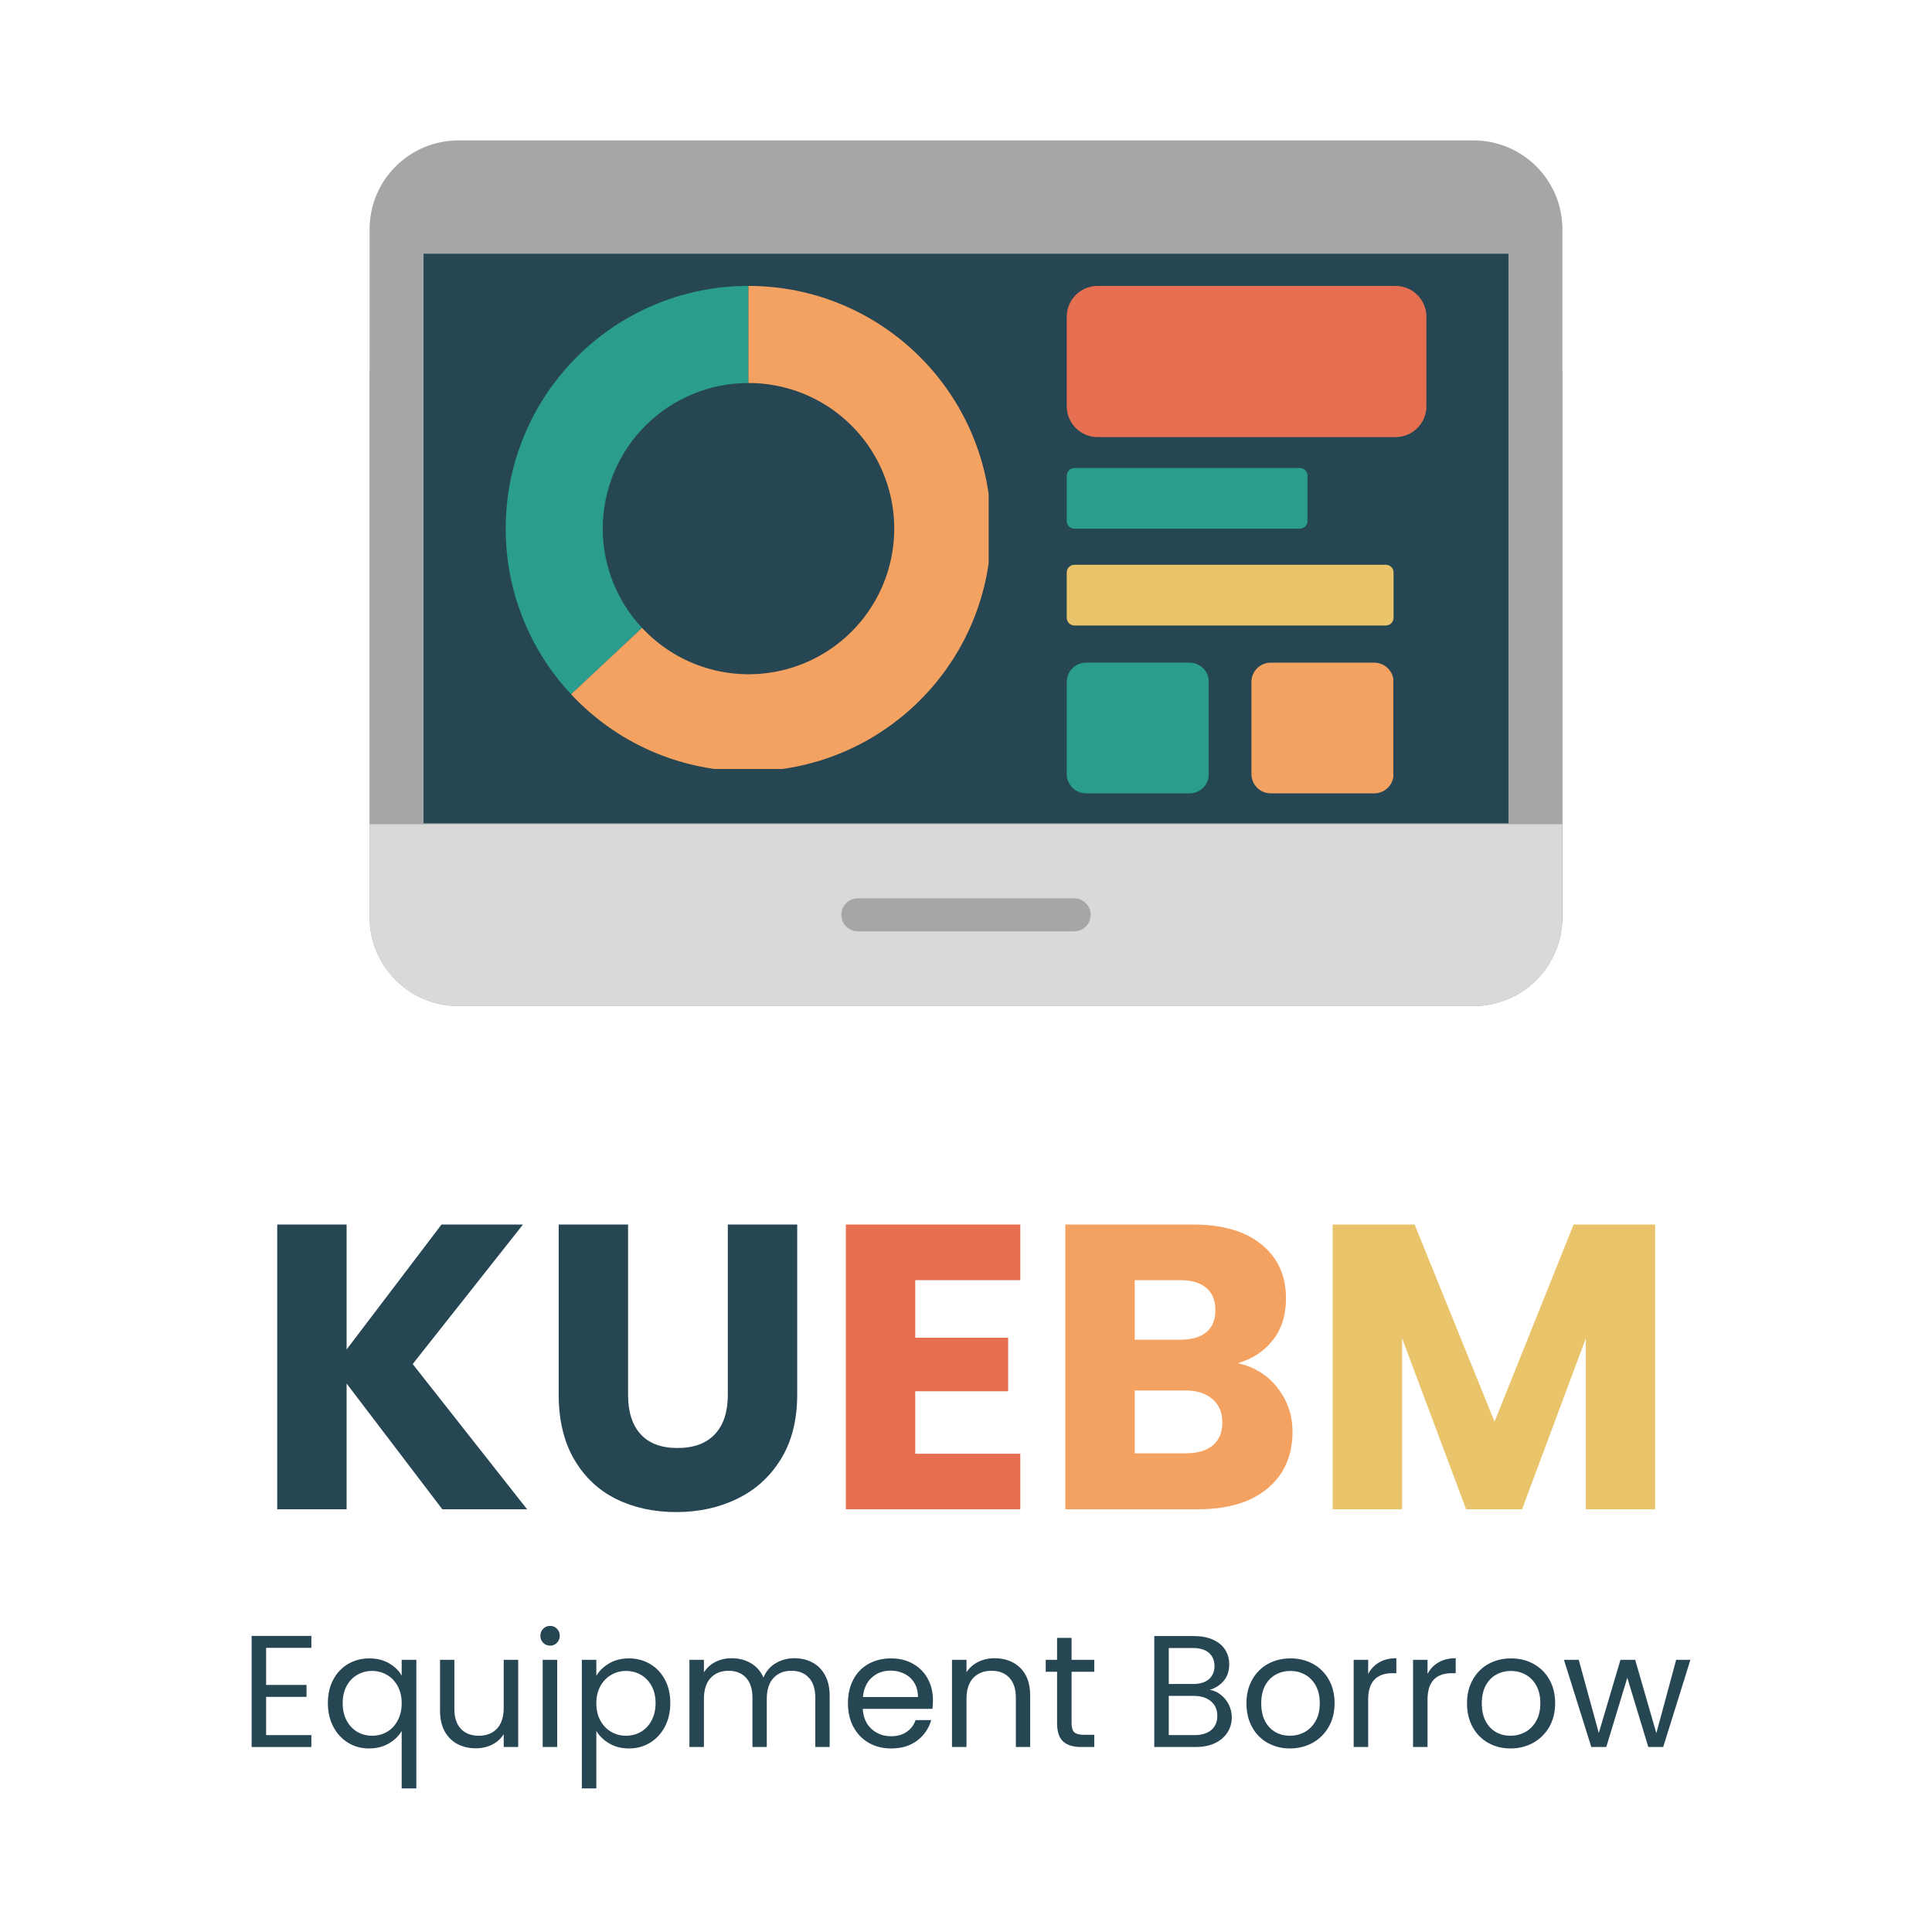 <svg xmlns="http://www.w3.org/2000/svg" xmlns:xlink="http://www.w3.org/1999/xlink" width="500" zoomAndPan="magnify" viewBox="0 0 375 375" height="500" preserveAspectRatio="xMidYMid meet" version="1.0"><defs><g/><clipPath id="7678963959"><path d="M 71.738 27.254 L 303.434 27.254 L 303.434 195.281 L 71.738 195.281 Z M 71.738 27.254 " clip-rule="nonzero"/></clipPath><clipPath id="7f7e2a3ae7"><path d="M 88.988 27.254 L 286.012 27.254 C 295.539 27.254 303.262 34.977 303.262 44.504 L 303.262 178.031 C 303.262 187.559 295.539 195.281 286.012 195.281 L 88.988 195.281 C 79.461 195.281 71.738 187.559 71.738 178.031 L 71.738 44.504 C 71.738 34.977 79.461 27.254 88.988 27.254 Z M 88.988 27.254 " clip-rule="nonzero"/></clipPath><clipPath id="7b82c65f49"><path d="M 71.738 124.668 L 303.445 124.668 L 303.445 195.281 L 71.738 195.281 Z M 71.738 124.668 " clip-rule="nonzero"/></clipPath><clipPath id="8f24666d79"><path d="M 88.988 124.668 L 286.012 124.668 C 295.539 124.668 303.262 132.391 303.262 141.918 L 303.262 178.031 C 303.262 187.559 295.539 195.281 286.012 195.281 L 88.988 195.281 C 79.461 195.281 71.738 187.559 71.738 178.031 L 71.738 141.918 C 71.738 132.391 79.461 124.668 88.988 124.668 Z M 88.988 124.668 " clip-rule="nonzero"/></clipPath><clipPath id="c8e49ed7a2"><path d="M 71.738 72.172 L 303.262 72.172 L 303.262 159.977 L 71.738 159.977 Z M 71.738 72.172 " clip-rule="nonzero"/></clipPath><clipPath id="e9b90520bc"><path d="M 163.301 174.367 L 211.723 174.367 L 211.723 180.773 L 163.301 180.773 Z M 163.301 174.367 " clip-rule="nonzero"/></clipPath><clipPath id="1491739cb8"><path d="M 166.504 174.367 L 208.496 174.367 C 210.266 174.367 211.699 175.805 211.699 177.57 C 211.699 179.34 210.266 180.773 208.496 180.773 L 166.504 180.773 C 164.734 180.773 163.301 179.34 163.301 177.57 C 163.301 175.805 164.734 174.367 166.504 174.367 Z M 166.504 174.367 " clip-rule="nonzero"/></clipPath><clipPath id="cb098785dd"><path d="M 82.207 49.254 L 292.793 49.254 L 292.793 159.797 L 82.207 159.797 Z M 82.207 49.254 " clip-rule="nonzero"/></clipPath><clipPath id="009d606a53"><path d="M 98.129 55.496 L 146 55.496 L 146 135 L 98.129 135 Z M 98.129 55.496 " clip-rule="nonzero"/></clipPath><clipPath id="015b8d52bf"><path d="M 110 55.496 L 191.898 55.496 L 191.898 149.262 L 110 149.262 Z M 110 55.496 " clip-rule="nonzero"/></clipPath><clipPath id="7f784721d4"><path d="M 207.051 55.496 L 276.973 55.496 L 276.973 84.84 L 207.051 84.84 Z M 207.051 55.496 " clip-rule="nonzero"/></clipPath><clipPath id="08e80c75ed"><path d="M 213.051 55.496 L 270.871 55.496 C 274.184 55.496 276.871 58.18 276.871 61.496 L 276.871 78.84 C 276.871 82.152 274.184 84.84 270.871 84.84 L 213.051 84.84 C 209.738 84.84 207.051 82.152 207.051 78.84 L 207.051 61.496 C 207.051 58.18 209.738 55.496 213.051 55.496 Z M 213.051 55.496 " clip-rule="nonzero"/></clipPath><clipPath id="34a39a0559"><path d="M 207.051 90.836 L 253.828 90.836 L 253.828 102.621 L 207.051 102.621 Z M 207.051 90.836 " clip-rule="nonzero"/></clipPath><clipPath id="6d021bebbc"><path d="M 208.551 90.836 L 252.285 90.836 C 253.113 90.836 253.785 91.508 253.785 92.336 L 253.785 101.121 C 253.785 101.949 253.113 102.621 252.285 102.621 L 208.551 102.621 C 207.723 102.621 207.051 101.949 207.051 101.121 L 207.051 92.336 C 207.051 91.508 207.723 90.836 208.551 90.836 Z M 208.551 90.836 " clip-rule="nonzero"/></clipPath><clipPath id="55d8f008f9"><path d="M 207.051 109.621 L 270.496 109.621 L 270.496 121.41 L 207.051 121.41 Z M 207.051 109.621 " clip-rule="nonzero"/></clipPath><clipPath id="92436796c1"><path d="M 208.551 109.621 L 268.992 109.621 C 269.82 109.621 270.492 110.293 270.492 111.121 L 270.492 119.91 C 270.492 120.738 269.82 121.41 268.992 121.41 L 208.551 121.41 C 207.723 121.41 207.051 120.738 207.051 119.91 L 207.051 111.121 C 207.051 110.293 207.723 109.621 208.551 109.621 Z M 208.551 109.621 " clip-rule="nonzero"/></clipPath><clipPath id="61dd744a3d"><path d="M 207.051 128.621 L 234.695 128.621 L 234.695 153.988 L 207.051 153.988 Z M 207.051 128.621 " clip-rule="nonzero"/></clipPath><clipPath id="4899653ba9"><path d="M 210.801 128.621 L 230.891 128.621 C 232.961 128.621 234.641 130.301 234.641 132.371 L 234.641 150.238 C 234.641 152.309 232.961 153.988 230.891 153.988 L 210.801 153.988 C 208.73 153.988 207.051 152.309 207.051 150.238 L 207.051 132.371 C 207.051 130.301 208.73 128.621 210.801 128.621 Z M 210.801 128.621 " clip-rule="nonzero"/></clipPath><clipPath id="c4b459e11c"><path d="M 242.902 128.621 L 270.547 128.621 L 270.547 153.988 L 242.902 153.988 Z M 242.902 128.621 " clip-rule="nonzero"/></clipPath><clipPath id="50a2dfed3f"><path d="M 246.652 128.621 L 266.742 128.621 C 268.812 128.621 270.492 130.301 270.492 132.371 L 270.492 150.238 C 270.492 152.309 268.812 153.988 266.742 153.988 L 246.652 153.988 C 244.578 153.988 242.902 152.309 242.902 150.238 L 242.902 132.371 C 242.902 130.301 244.578 128.621 246.652 128.621 Z M 246.652 128.621 " clip-rule="nonzero"/></clipPath></defs><g fill="#264653" fill-opacity="1"><g transform="translate(48.931, 292.947)"><g><path d="M 36.922 0 L 18.344 -24.406 L 18.344 0 L 4.875 0 L 4.875 -55.266 L 18.344 -55.266 L 18.344 -31.016 L 36.766 -55.266 L 52.578 -55.266 L 31.172 -28.188 L 53.375 0 Z M 36.922 0 "/></g></g></g><g fill="#264653" fill-opacity="1"><g transform="translate(103.8, 292.947)"><g><path d="M 18.109 -55.266 L 18.109 -22.203 C 18.109 -18.891 18.922 -16.344 20.547 -14.562 C 22.172 -12.781 24.555 -11.891 27.703 -11.891 C 30.859 -11.891 33.273 -12.781 34.953 -14.562 C 36.629 -16.344 37.469 -18.891 37.469 -22.203 L 37.469 -55.266 L 50.938 -55.266 L 50.938 -22.281 C 50.938 -17.344 49.883 -13.164 47.781 -9.75 C 45.688 -6.344 42.863 -3.773 39.312 -2.047 C 35.77 -0.316 31.82 0.547 27.469 0.547 C 23.113 0.547 19.219 -0.301 15.781 -2 C 12.344 -3.707 9.625 -6.281 7.625 -9.719 C 5.633 -13.156 4.641 -17.344 4.641 -22.281 L 4.641 -55.266 Z M 18.109 -55.266 "/></g></g></g><g fill="#e76f51" fill-opacity="1"><g transform="translate(159.306, 292.947)"><g><path d="M 18.344 -44.469 L 18.344 -33.297 L 36.375 -33.297 L 36.375 -22.906 L 18.344 -22.906 L 18.344 -10.781 L 38.734 -10.781 L 38.734 0 L 4.875 0 L 4.875 -55.266 L 38.734 -55.266 L 38.734 -44.469 Z M 18.344 -44.469 "/></g></g></g><g fill="#f4a261" fill-opacity="1"><g transform="translate(201.909, 292.947)"><g><path d="M 38.344 -28.344 C 41.539 -27.656 44.109 -26.066 46.047 -23.578 C 47.992 -21.086 48.969 -18.238 48.969 -15.031 C 48.969 -10.414 47.352 -6.754 44.125 -4.047 C 40.895 -1.348 36.395 0 30.625 0 L 4.875 0 L 4.875 -55.266 L 29.75 -55.266 C 35.363 -55.266 39.758 -53.977 42.938 -51.406 C 46.113 -48.832 47.703 -45.344 47.703 -40.938 C 47.703 -37.676 46.848 -34.969 45.141 -32.812 C 43.441 -30.664 41.176 -29.176 38.344 -28.344 Z M 18.344 -32.906 L 27.156 -32.906 C 29.363 -32.906 31.055 -33.391 32.234 -34.359 C 33.41 -35.328 34 -36.758 34 -38.656 C 34 -40.539 33.41 -41.977 32.234 -42.969 C 31.055 -43.969 29.363 -44.469 27.156 -44.469 L 18.344 -44.469 Z M 28.266 -10.859 C 30.516 -10.859 32.254 -11.367 33.484 -12.391 C 34.723 -13.422 35.344 -14.906 35.344 -16.844 C 35.344 -18.789 34.695 -20.312 33.406 -21.406 C 32.125 -22.508 30.359 -23.062 28.109 -23.062 L 18.344 -23.062 L 18.344 -10.859 Z M 28.266 -10.859 "/></g></g></g><g fill="#e9c46a" fill-opacity="1"><g transform="translate(253.793, 292.947)"><g><path d="M 67.469 -55.266 L 67.469 0 L 54 0 L 54 -33.141 L 41.641 0 L 30.781 0 L 18.344 -33.219 L 18.344 0 L 4.875 0 L 4.875 -55.266 L 20.781 -55.266 L 36.297 -17 L 51.641 -55.266 Z M 67.469 -55.266 "/></g></g></g><g fill="#264653" fill-opacity="1"><g transform="translate(46.465, 339.094)"><g><path d="M 5.188 -19.25 L 5.188 -12.047 L 13.031 -12.047 L 13.031 -9.734 L 5.188 -9.734 L 5.188 -2.312 L 13.969 -2.312 L 13.969 0 L 2.375 0 L 2.375 -21.562 L 13.969 -21.562 L 13.969 -19.25 Z M 5.188 -19.25 "/></g></g></g><g fill="#264653" fill-opacity="1"><g transform="translate(62.311, 339.094)"><g><path d="M 1.328 -8.531 C 1.328 -10.258 1.676 -11.773 2.375 -13.078 C 3.07 -14.391 4.035 -15.406 5.266 -16.125 C 6.492 -16.844 7.867 -17.203 9.391 -17.203 C 10.848 -17.203 12.129 -16.879 13.234 -16.234 C 14.336 -15.586 15.145 -14.789 15.656 -13.844 L 15.656 -16.922 L 18.5 -16.922 L 18.5 8.031 L 15.656 8.031 L 15.656 -3.125 C 15.125 -2.176 14.301 -1.367 13.188 -0.703 C 12.07 -0.047 10.773 0.281 9.297 0.281 C 7.816 0.281 6.469 -0.086 5.25 -0.828 C 4.031 -1.578 3.07 -2.617 2.375 -3.953 C 1.676 -5.297 1.328 -6.82 1.328 -8.531 Z M 15.656 -8.5 C 15.656 -9.77 15.395 -10.879 14.875 -11.828 C 14.363 -12.773 13.672 -13.5 12.797 -14 C 11.922 -14.508 10.961 -14.766 9.922 -14.766 C 8.867 -14.766 7.91 -14.516 7.047 -14.016 C 6.18 -13.523 5.488 -12.805 4.969 -11.859 C 4.457 -10.91 4.203 -9.801 4.203 -8.531 C 4.203 -7.227 4.457 -6.098 4.969 -5.141 C 5.488 -4.18 6.18 -3.445 7.047 -2.938 C 7.91 -2.438 8.867 -2.188 9.922 -2.188 C 10.961 -2.188 11.922 -2.438 12.797 -2.938 C 13.672 -3.445 14.363 -4.18 14.875 -5.141 C 15.395 -6.098 15.656 -7.219 15.656 -8.5 Z M 15.656 -8.5 "/></g></g></g><g fill="#264653" fill-opacity="1"><g transform="translate(83.192, 339.094)"><g><path d="M 17.391 -16.922 L 17.391 0 L 14.578 0 L 14.578 -2.5 C 14.047 -1.633 13.301 -0.957 12.344 -0.469 C 11.383 0.008 10.328 0.25 9.172 0.25 C 7.859 0.25 6.676 -0.02 5.625 -0.562 C 4.57 -1.113 3.738 -1.938 3.125 -3.031 C 2.52 -4.125 2.219 -5.453 2.219 -7.016 L 2.219 -16.922 L 5 -16.922 L 5 -7.391 C 5 -5.711 5.422 -4.426 6.266 -3.531 C 7.109 -2.633 8.266 -2.188 9.734 -2.188 C 11.234 -2.188 12.414 -2.648 13.281 -3.578 C 14.145 -4.504 14.578 -5.852 14.578 -7.625 L 14.578 -16.922 Z M 17.391 -16.922 "/></g></g></g><g fill="#264653" fill-opacity="1"><g transform="translate(102.962, 339.094)"><g><path d="M 3.828 -19.672 C 3.297 -19.672 2.844 -19.859 2.469 -20.234 C 2.102 -20.609 1.922 -21.062 1.922 -21.594 C 1.922 -22.125 2.102 -22.578 2.469 -22.953 C 2.844 -23.328 3.297 -23.516 3.828 -23.516 C 4.348 -23.516 4.785 -23.328 5.141 -22.953 C 5.504 -22.578 5.688 -22.125 5.688 -21.594 C 5.688 -21.062 5.504 -20.609 5.141 -20.234 C 4.785 -19.859 4.348 -19.672 3.828 -19.672 Z M 5.188 -16.922 L 5.188 0 L 2.375 0 L 2.375 -16.922 Z M 5.188 -16.922 "/></g></g></g><g fill="#264653" fill-opacity="1"><g transform="translate(110.56, 339.094)"><g><path d="M 5.188 -13.812 C 5.75 -14.781 6.578 -15.586 7.672 -16.234 C 8.773 -16.879 10.055 -17.203 11.516 -17.203 C 13.023 -17.203 14.391 -16.844 15.609 -16.125 C 16.836 -15.406 17.801 -14.391 18.5 -13.078 C 19.195 -11.773 19.547 -10.258 19.547 -8.531 C 19.547 -6.82 19.195 -5.297 18.5 -3.953 C 17.801 -2.617 16.836 -1.578 15.609 -0.828 C 14.391 -0.086 13.023 0.281 11.516 0.281 C 10.078 0.281 8.805 -0.039 7.703 -0.688 C 6.598 -1.344 5.758 -2.156 5.188 -3.125 L 5.188 8.031 L 2.375 8.031 L 2.375 -16.922 L 5.188 -16.922 Z M 16.688 -8.531 C 16.688 -9.801 16.426 -10.91 15.906 -11.859 C 15.395 -12.805 14.703 -13.523 13.828 -14.016 C 12.953 -14.516 11.988 -14.766 10.938 -14.766 C 9.906 -14.766 8.953 -14.508 8.078 -14 C 7.203 -13.5 6.5 -12.77 5.969 -11.812 C 5.445 -10.852 5.188 -9.75 5.188 -8.5 C 5.188 -7.219 5.445 -6.098 5.969 -5.141 C 6.5 -4.18 7.203 -3.445 8.078 -2.938 C 8.953 -2.438 9.906 -2.188 10.938 -2.188 C 11.988 -2.188 12.953 -2.438 13.828 -2.938 C 14.703 -3.445 15.395 -4.18 15.906 -5.141 C 16.426 -6.098 16.688 -7.227 16.688 -8.531 Z M 16.688 -8.531 "/></g></g></g><g fill="#264653" fill-opacity="1"><g transform="translate(131.441, 339.094)"><g><path d="M 22.734 -17.234 C 24.055 -17.234 25.227 -16.957 26.25 -16.406 C 27.281 -15.863 28.094 -15.047 28.688 -13.953 C 29.289 -12.867 29.594 -11.547 29.594 -9.984 L 29.594 0 L 26.812 0 L 26.812 -9.578 C 26.812 -11.266 26.395 -12.555 25.562 -13.453 C 24.727 -14.348 23.598 -14.797 22.172 -14.797 C 20.711 -14.797 19.551 -14.328 18.688 -13.391 C 17.82 -12.453 17.391 -11.098 17.391 -9.328 L 17.391 0 L 14.609 0 L 14.609 -9.578 C 14.609 -11.266 14.191 -12.555 13.359 -13.453 C 12.523 -14.348 11.398 -14.797 9.984 -14.797 C 8.516 -14.797 7.348 -14.328 6.484 -13.391 C 5.617 -12.453 5.188 -11.098 5.188 -9.328 L 5.188 0 L 2.375 0 L 2.375 -16.922 L 5.188 -16.922 L 5.188 -14.484 C 5.75 -15.367 6.492 -16.047 7.422 -16.516 C 8.359 -16.992 9.395 -17.234 10.531 -17.234 C 11.957 -17.234 13.211 -16.914 14.297 -16.281 C 15.391 -15.645 16.207 -14.707 16.75 -13.469 C 17.219 -14.664 18 -15.594 19.094 -16.25 C 20.188 -16.906 21.398 -17.234 22.734 -17.234 Z M 22.734 -17.234 "/></g></g></g><g fill="#264653" fill-opacity="1"><g transform="translate(163.257, 339.094)"><g><path d="M 17.828 -9.109 C 17.828 -8.578 17.797 -8.008 17.734 -7.406 L 4.203 -7.406 C 4.305 -5.738 4.875 -4.438 5.906 -3.5 C 6.945 -2.562 8.211 -2.094 9.703 -2.094 C 10.91 -2.094 11.922 -2.375 12.734 -2.938 C 13.555 -3.508 14.129 -4.27 14.453 -5.219 L 17.484 -5.219 C 17.023 -3.594 16.117 -2.27 14.766 -1.25 C 13.41 -0.227 11.723 0.281 9.703 0.281 C 8.098 0.281 6.66 -0.078 5.391 -0.797 C 4.117 -1.523 3.125 -2.551 2.406 -3.875 C 1.688 -5.207 1.328 -6.75 1.328 -8.5 C 1.328 -10.25 1.676 -11.781 2.375 -13.094 C 3.07 -14.414 4.055 -15.43 5.328 -16.141 C 6.598 -16.848 8.055 -17.203 9.703 -17.203 C 11.305 -17.203 12.723 -16.852 13.953 -16.156 C 15.191 -15.457 16.145 -14.492 16.812 -13.266 C 17.488 -12.035 17.828 -10.648 17.828 -9.109 Z M 14.922 -9.703 C 14.922 -10.773 14.68 -11.695 14.203 -12.469 C 13.734 -13.238 13.094 -13.82 12.281 -14.219 C 11.469 -14.625 10.566 -14.828 9.578 -14.828 C 8.148 -14.828 6.938 -14.375 5.938 -13.469 C 4.945 -12.562 4.379 -11.305 4.234 -9.703 Z M 14.922 -9.703 "/></g></g></g><g fill="#264653" fill-opacity="1"><g transform="translate(182.408, 339.094)"><g><path d="M 10.625 -17.234 C 12.688 -17.234 14.352 -16.609 15.625 -15.359 C 16.906 -14.117 17.547 -12.328 17.547 -9.984 L 17.547 0 L 14.766 0 L 14.766 -9.578 C 14.766 -11.266 14.344 -12.555 13.5 -13.453 C 12.656 -14.348 11.504 -14.797 10.047 -14.797 C 8.555 -14.797 7.375 -14.332 6.5 -13.406 C 5.625 -12.477 5.188 -11.129 5.188 -9.359 L 5.188 0 L 2.375 0 L 2.375 -16.922 L 5.188 -16.922 L 5.188 -14.516 C 5.75 -15.379 6.504 -16.047 7.453 -16.516 C 8.41 -16.992 9.469 -17.234 10.625 -17.234 Z M 10.625 -17.234 "/></g></g></g><g fill="#264653" fill-opacity="1"><g transform="translate(202.178, 339.094)"><g><path d="M 5.812 -14.609 L 5.812 -4.641 C 5.812 -3.805 5.984 -3.219 6.328 -2.875 C 6.68 -2.539 7.289 -2.375 8.156 -2.375 L 10.219 -2.375 L 10.219 0 L 7.688 0 C 6.125 0 4.953 -0.359 4.172 -1.078 C 3.391 -1.797 3 -2.984 3 -4.641 L 3 -14.609 L 0.797 -14.609 L 0.797 -16.922 L 3 -16.922 L 3 -21.188 L 5.812 -21.188 L 5.812 -16.922 L 10.219 -16.922 L 10.219 -14.609 Z M 5.812 -14.609 "/></g></g></g><g fill="#264653" fill-opacity="1"><g transform="translate(213.421, 339.094)"><g/></g></g><g fill="#264653" fill-opacity="1"><g transform="translate(221.669, 339.094)"><g><path d="M 13.156 -11.094 C 13.938 -10.969 14.648 -10.645 15.297 -10.125 C 15.953 -9.613 16.469 -8.977 16.844 -8.219 C 17.227 -7.457 17.422 -6.645 17.422 -5.781 C 17.422 -4.688 17.141 -3.703 16.578 -2.828 C 16.023 -1.953 15.219 -1.258 14.156 -0.75 C 13.102 -0.25 11.852 0 10.406 0 L 2.375 0 L 2.375 -21.531 L 10.094 -21.531 C 11.562 -21.531 12.812 -21.285 13.844 -20.797 C 14.875 -20.316 15.645 -19.664 16.156 -18.844 C 16.664 -18.02 16.922 -17.094 16.922 -16.062 C 16.922 -14.781 16.578 -13.723 15.891 -12.891 C 15.203 -12.055 14.289 -11.457 13.156 -11.094 Z M 5.188 -12.234 L 9.922 -12.234 C 11.234 -12.234 12.25 -12.539 12.969 -13.156 C 13.695 -13.781 14.062 -14.633 14.062 -15.719 C 14.062 -16.812 13.695 -17.664 12.969 -18.281 C 12.25 -18.906 11.211 -19.219 9.859 -19.219 L 5.188 -19.219 Z M 10.156 -2.312 C 11.562 -2.312 12.656 -2.641 13.438 -3.297 C 14.219 -3.961 14.609 -4.879 14.609 -6.047 C 14.609 -7.242 14.195 -8.188 13.375 -8.875 C 12.551 -9.57 11.453 -9.922 10.078 -9.922 L 5.188 -9.922 L 5.188 -2.312 Z M 10.156 -2.312 "/></g></g></g><g fill="#264653" fill-opacity="1"><g transform="translate(240.604, 339.094)"><g><path d="M 9.766 0.281 C 8.18 0.281 6.742 -0.078 5.453 -0.797 C 4.16 -1.523 3.148 -2.551 2.422 -3.875 C 1.691 -5.207 1.328 -6.75 1.328 -8.5 C 1.328 -10.227 1.703 -11.754 2.453 -13.078 C 3.203 -14.41 4.223 -15.43 5.516 -16.141 C 6.816 -16.848 8.273 -17.203 9.891 -17.203 C 11.492 -17.203 12.941 -16.848 14.234 -16.141 C 15.535 -15.43 16.562 -14.414 17.312 -13.094 C 18.062 -11.781 18.438 -10.25 18.438 -8.5 C 18.438 -6.75 18.051 -5.207 17.281 -3.875 C 16.508 -2.551 15.461 -1.523 14.141 -0.797 C 12.828 -0.078 11.367 0.281 9.766 0.281 Z M 9.766 -2.188 C 10.773 -2.188 11.723 -2.422 12.609 -2.891 C 13.492 -3.367 14.207 -4.082 14.75 -5.031 C 15.289 -5.977 15.562 -7.133 15.562 -8.5 C 15.562 -9.852 15.297 -11.004 14.766 -11.953 C 14.234 -12.898 13.535 -13.602 12.672 -14.062 C 11.805 -14.531 10.867 -14.766 9.859 -14.766 C 8.828 -14.766 7.883 -14.531 7.031 -14.062 C 6.176 -13.602 5.488 -12.898 4.969 -11.953 C 4.457 -11.004 4.203 -9.852 4.203 -8.5 C 4.203 -7.113 4.453 -5.945 4.953 -5 C 5.461 -4.051 6.141 -3.344 6.984 -2.875 C 7.828 -2.414 8.754 -2.188 9.766 -2.188 Z M 9.766 -2.188 "/></g></g></g><g fill="#264653" fill-opacity="1"><g transform="translate(260.373, 339.094)"><g><path d="M 5.188 -14.172 C 5.688 -15.141 6.395 -15.891 7.312 -16.422 C 8.227 -16.961 9.344 -17.234 10.656 -17.234 L 10.656 -14.328 L 9.922 -14.328 C 6.766 -14.328 5.188 -12.617 5.188 -9.203 L 5.188 0 L 2.375 0 L 2.375 -16.922 L 5.188 -16.922 Z M 5.188 -14.172 "/></g></g></g><g fill="#264653" fill-opacity="1"><g transform="translate(271.894, 339.094)"><g><path d="M 5.188 -14.172 C 5.688 -15.141 6.395 -15.891 7.312 -16.422 C 8.227 -16.961 9.344 -17.234 10.656 -17.234 L 10.656 -14.328 L 9.922 -14.328 C 6.766 -14.328 5.188 -12.617 5.188 -9.203 L 5.188 0 L 2.375 0 L 2.375 -16.922 L 5.188 -16.922 Z M 5.188 -14.172 "/></g></g></g><g fill="#264653" fill-opacity="1"><g transform="translate(283.416, 339.094)"><g><path d="M 9.766 0.281 C 8.18 0.281 6.742 -0.078 5.453 -0.797 C 4.16 -1.523 3.148 -2.551 2.422 -3.875 C 1.691 -5.207 1.328 -6.75 1.328 -8.5 C 1.328 -10.227 1.703 -11.754 2.453 -13.078 C 3.203 -14.41 4.223 -15.43 5.516 -16.141 C 6.816 -16.848 8.273 -17.203 9.891 -17.203 C 11.492 -17.203 12.941 -16.848 14.234 -16.141 C 15.535 -15.43 16.562 -14.414 17.312 -13.094 C 18.062 -11.781 18.438 -10.25 18.438 -8.5 C 18.438 -6.75 18.051 -5.207 17.281 -3.875 C 16.508 -2.551 15.461 -1.523 14.141 -0.797 C 12.828 -0.078 11.367 0.281 9.766 0.281 Z M 9.766 -2.188 C 10.773 -2.188 11.723 -2.422 12.609 -2.891 C 13.492 -3.367 14.207 -4.082 14.75 -5.031 C 15.289 -5.977 15.562 -7.133 15.562 -8.5 C 15.562 -9.852 15.297 -11.004 14.766 -11.953 C 14.234 -12.898 13.535 -13.602 12.672 -14.062 C 11.805 -14.531 10.867 -14.766 9.859 -14.766 C 8.828 -14.766 7.883 -14.531 7.031 -14.062 C 6.176 -13.602 5.488 -12.898 4.969 -11.953 C 4.457 -11.004 4.203 -9.852 4.203 -8.5 C 4.203 -7.113 4.453 -5.945 4.953 -5 C 5.461 -4.051 6.141 -3.344 6.984 -2.875 C 7.828 -2.414 8.754 -2.188 9.766 -2.188 Z M 9.766 -2.188 "/></g></g></g><g fill="#264653" fill-opacity="1"><g transform="translate(303.185, 339.094)"><g><path d="M 24.922 -16.922 L 19.641 0 L 16.75 0 L 12.672 -13.438 L 8.594 0 L 5.688 0 L 0.375 -16.922 L 3.25 -16.922 L 7.141 -2.719 L 11.344 -16.922 L 14.203 -16.922 L 18.312 -2.688 L 22.156 -16.922 Z M 24.922 -16.922 "/></g></g></g><g clip-path="url(#7678963959)"><g clip-path="url(#7f7e2a3ae7)"><path fill="#a6a6a6" d="M 71.738 27.254 L 303.434 27.254 L 303.434 195.281 L 71.738 195.281 Z M 71.738 27.254 " fill-opacity="1" fill-rule="nonzero"/></g></g><g clip-path="url(#7b82c65f49)"><g clip-path="url(#8f24666d79)"><path fill="#d9d9d9" d="M 71.738 124.668 L 303.168 124.668 L 303.168 195.281 L 71.738 195.281 Z M 71.738 124.668 " fill-opacity="1" fill-rule="nonzero"/></g></g><g clip-path="url(#c8e49ed7a2)"><path fill="#a6a6a6" d="M 71.738 72.172 L 303.25 72.172 L 303.25 159.977 L 71.738 159.977 Z M 71.738 72.172 " fill-opacity="1" fill-rule="nonzero"/></g><g clip-path="url(#e9b90520bc)"><g clip-path="url(#1491739cb8)"><path fill="#a6a6a6" d="M 163.301 174.367 L 211.699 174.367 L 211.699 180.773 L 163.301 180.773 Z M 163.301 174.367 " fill-opacity="1" fill-rule="nonzero"/></g></g><g clip-path="url(#cb098785dd)"><path fill="#264653" d="M 82.207 49.254 L 292.926 49.254 L 292.926 159.797 L 82.207 159.797 Z M 82.207 49.254 " fill-opacity="1" fill-rule="nonzero"/></g><g clip-path="url(#009d606a53)"><path fill="#2a9d8f" d="M 116.996 102.605 C 116.996 101.68 117.043 100.754 117.133 99.832 C 117.227 98.914 117.359 97.996 117.543 97.09 C 117.723 96.184 117.945 95.285 118.215 94.398 C 118.484 93.516 118.797 92.645 119.148 91.789 C 119.504 90.934 119.898 90.098 120.336 89.281 C 120.773 88.465 121.246 87.672 121.762 86.902 C 122.277 86.133 122.828 85.391 123.414 84.676 C 124 83.957 124.621 83.273 125.277 82.617 C 125.93 81.965 126.617 81.344 127.332 80.758 C 128.047 80.168 128.789 79.617 129.559 79.105 C 130.328 78.59 131.121 78.113 131.938 77.68 C 132.754 77.242 133.59 76.848 134.445 76.492 C 135.301 76.137 136.172 75.828 137.059 75.559 C 137.941 75.289 138.84 75.062 139.746 74.883 C 140.656 74.703 141.57 74.566 142.492 74.477 C 143.414 74.387 144.336 74.34 145.262 74.34 L 145.266 74.34 L 145.266 55.496 L 145.262 55.496 C 119.246 55.496 98.156 76.586 98.156 102.605 C 98.152 105.562 98.426 108.492 98.977 111.398 C 99.531 114.305 100.348 117.137 101.434 119.887 C 102.52 122.637 103.855 125.266 105.438 127.762 C 107.02 130.262 108.82 132.59 110.844 134.75 L 124.621 121.871 C 123.406 120.578 122.324 119.184 121.375 117.684 C 120.426 116.188 119.625 114.613 118.973 112.965 C 118.32 111.316 117.828 109.621 117.496 107.879 C 117.164 106.137 116.996 104.379 116.996 102.605 Z M 116.996 102.605 " fill-opacity="1" fill-rule="nonzero"/></g><g clip-path="url(#015b8d52bf)"><path fill="#f4a261" d="M 145.266 55.496 L 145.266 74.34 C 145.852 74.34 146.434 74.355 147.016 74.391 C 147.598 74.426 148.18 74.48 148.758 74.551 C 149.34 74.625 149.914 74.711 150.488 74.82 C 151.062 74.926 151.633 75.051 152.199 75.195 C 152.766 75.336 153.328 75.496 153.883 75.672 C 154.438 75.852 154.988 76.043 155.535 76.254 C 156.078 76.465 156.613 76.695 157.145 76.938 C 157.676 77.184 158.195 77.445 158.711 77.723 C 159.223 77.996 159.73 78.289 160.227 78.598 C 160.723 78.906 161.207 79.23 161.684 79.566 C 162.156 79.906 162.621 80.258 163.078 80.625 C 163.531 80.992 163.973 81.375 164.402 81.77 C 164.832 82.164 165.25 82.57 165.656 82.988 C 166.062 83.41 166.453 83.844 166.832 84.289 C 167.211 84.73 167.574 85.188 167.926 85.656 C 168.273 86.121 168.609 86.598 168.93 87.086 C 169.25 87.574 169.555 88.074 169.844 88.578 C 170.133 89.086 170.41 89.602 170.668 90.125 C 170.926 90.648 171.164 91.18 171.391 91.719 C 171.613 92.258 171.824 92.801 172.016 93.355 C 172.203 93.906 172.379 94.461 172.535 95.023 C 172.691 95.586 172.832 96.152 172.953 96.727 C 173.074 97.297 173.176 97.871 173.262 98.449 C 173.348 99.023 173.418 99.605 173.469 100.188 C 173.516 100.77 173.551 101.352 173.562 101.934 C 173.578 102.516 173.574 103.102 173.551 103.684 C 173.527 104.266 173.488 104.848 173.43 105.43 C 173.371 106.012 173.293 106.59 173.199 107.164 C 173.105 107.742 172.996 108.312 172.863 108.883 C 172.734 109.453 172.59 110.016 172.422 110.578 C 172.258 111.137 172.078 111.691 171.879 112.242 C 171.68 112.789 171.465 113.332 171.23 113.867 C 171 114.402 170.75 114.93 170.484 115.449 C 170.219 115.969 169.938 116.48 169.641 116.984 C 169.344 117.484 169.031 117.98 168.703 118.461 C 168.375 118.945 168.035 119.418 167.68 119.879 C 167.32 120.344 166.949 120.793 166.566 121.23 C 166.18 121.672 165.781 122.098 165.371 122.512 C 164.961 122.926 164.539 123.328 164.102 123.715 C 163.664 124.105 163.219 124.48 162.758 124.84 C 162.301 125.199 161.828 125.547 161.348 125.875 C 160.867 126.207 160.379 126.523 159.879 126.824 C 159.379 127.125 158.867 127.41 158.352 127.68 C 157.832 127.949 157.309 128.203 156.773 128.441 C 156.242 128.676 155.699 128.898 155.152 129.102 C 154.605 129.305 154.055 129.488 153.496 129.66 C 152.934 129.828 152.371 129.98 151.805 130.113 C 151.234 130.25 150.664 130.363 150.09 130.465 C 149.512 130.562 148.938 130.645 148.355 130.707 C 147.773 130.77 147.195 130.812 146.609 130.84 C 146.027 130.867 145.445 130.879 144.859 130.867 C 144.277 130.859 143.695 130.832 143.113 130.785 C 142.531 130.742 141.949 130.676 141.371 130.598 C 140.793 130.516 140.219 130.418 139.648 130.301 C 139.074 130.184 138.508 130.047 137.945 129.895 C 137.379 129.742 136.82 129.574 136.27 129.387 C 135.715 129.203 135.168 128.996 134.629 128.777 C 134.086 128.559 133.555 128.32 133.027 128.066 C 132.504 127.812 131.984 127.543 131.477 127.258 C 130.969 126.973 130.469 126.672 129.977 126.355 C 129.488 126.039 129.008 125.707 128.535 125.359 C 128.066 125.016 127.609 124.652 127.16 124.277 C 126.711 123.902 126.277 123.516 125.852 123.113 C 125.43 122.711 125.02 122.297 124.621 121.871 L 110.844 134.75 C 113.043 137.113 115.461 139.227 118.098 141.09 C 120.734 142.957 123.531 144.531 126.492 145.82 C 129.453 147.105 132.516 148.078 135.676 148.734 C 138.836 149.391 142.031 149.719 145.262 149.715 C 171.281 149.715 192.371 128.621 192.371 102.605 C 192.371 76.59 171.281 55.496 145.266 55.496 Z M 145.266 55.496 " fill-opacity="1" fill-rule="nonzero"/></g><g clip-path="url(#7f784721d4)"><g clip-path="url(#08e80c75ed)"><path fill="#e76f51" d="M 207.051 55.496 L 276.859 55.496 L 276.859 84.84 L 207.051 84.84 Z M 207.051 55.496 " fill-opacity="1" fill-rule="nonzero"/></g></g><g clip-path="url(#34a39a0559)"><g clip-path="url(#6d021bebbc)"><path fill="#2a9d8f" d="M 207.051 90.836 L 253.785 90.836 L 253.785 102.621 L 207.051 102.621 Z M 207.051 90.836 " fill-opacity="1" fill-rule="nonzero"/></g></g><g clip-path="url(#55d8f008f9)"><g clip-path="url(#92436796c1)"><path fill="#e9c46a" d="M 207.051 109.621 L 270.496 109.621 L 270.496 121.41 L 207.051 121.41 Z M 207.051 109.621 " fill-opacity="1" fill-rule="nonzero"/></g></g><g clip-path="url(#61dd744a3d)"><g clip-path="url(#4899653ba9)"><path fill="#2a9d8f" d="M 207.051 128.621 L 234.598 128.621 L 234.598 153.988 L 207.051 153.988 Z M 207.051 128.621 " fill-opacity="1" fill-rule="nonzero"/></g></g><g clip-path="url(#c4b459e11c)"><g clip-path="url(#50a2dfed3f)"><path fill="#f4a261" d="M 242.902 128.621 L 270.445 128.621 L 270.445 153.988 L 242.902 153.988 Z M 242.902 128.621 " fill-opacity="1" fill-rule="nonzero"/></g></g></svg>